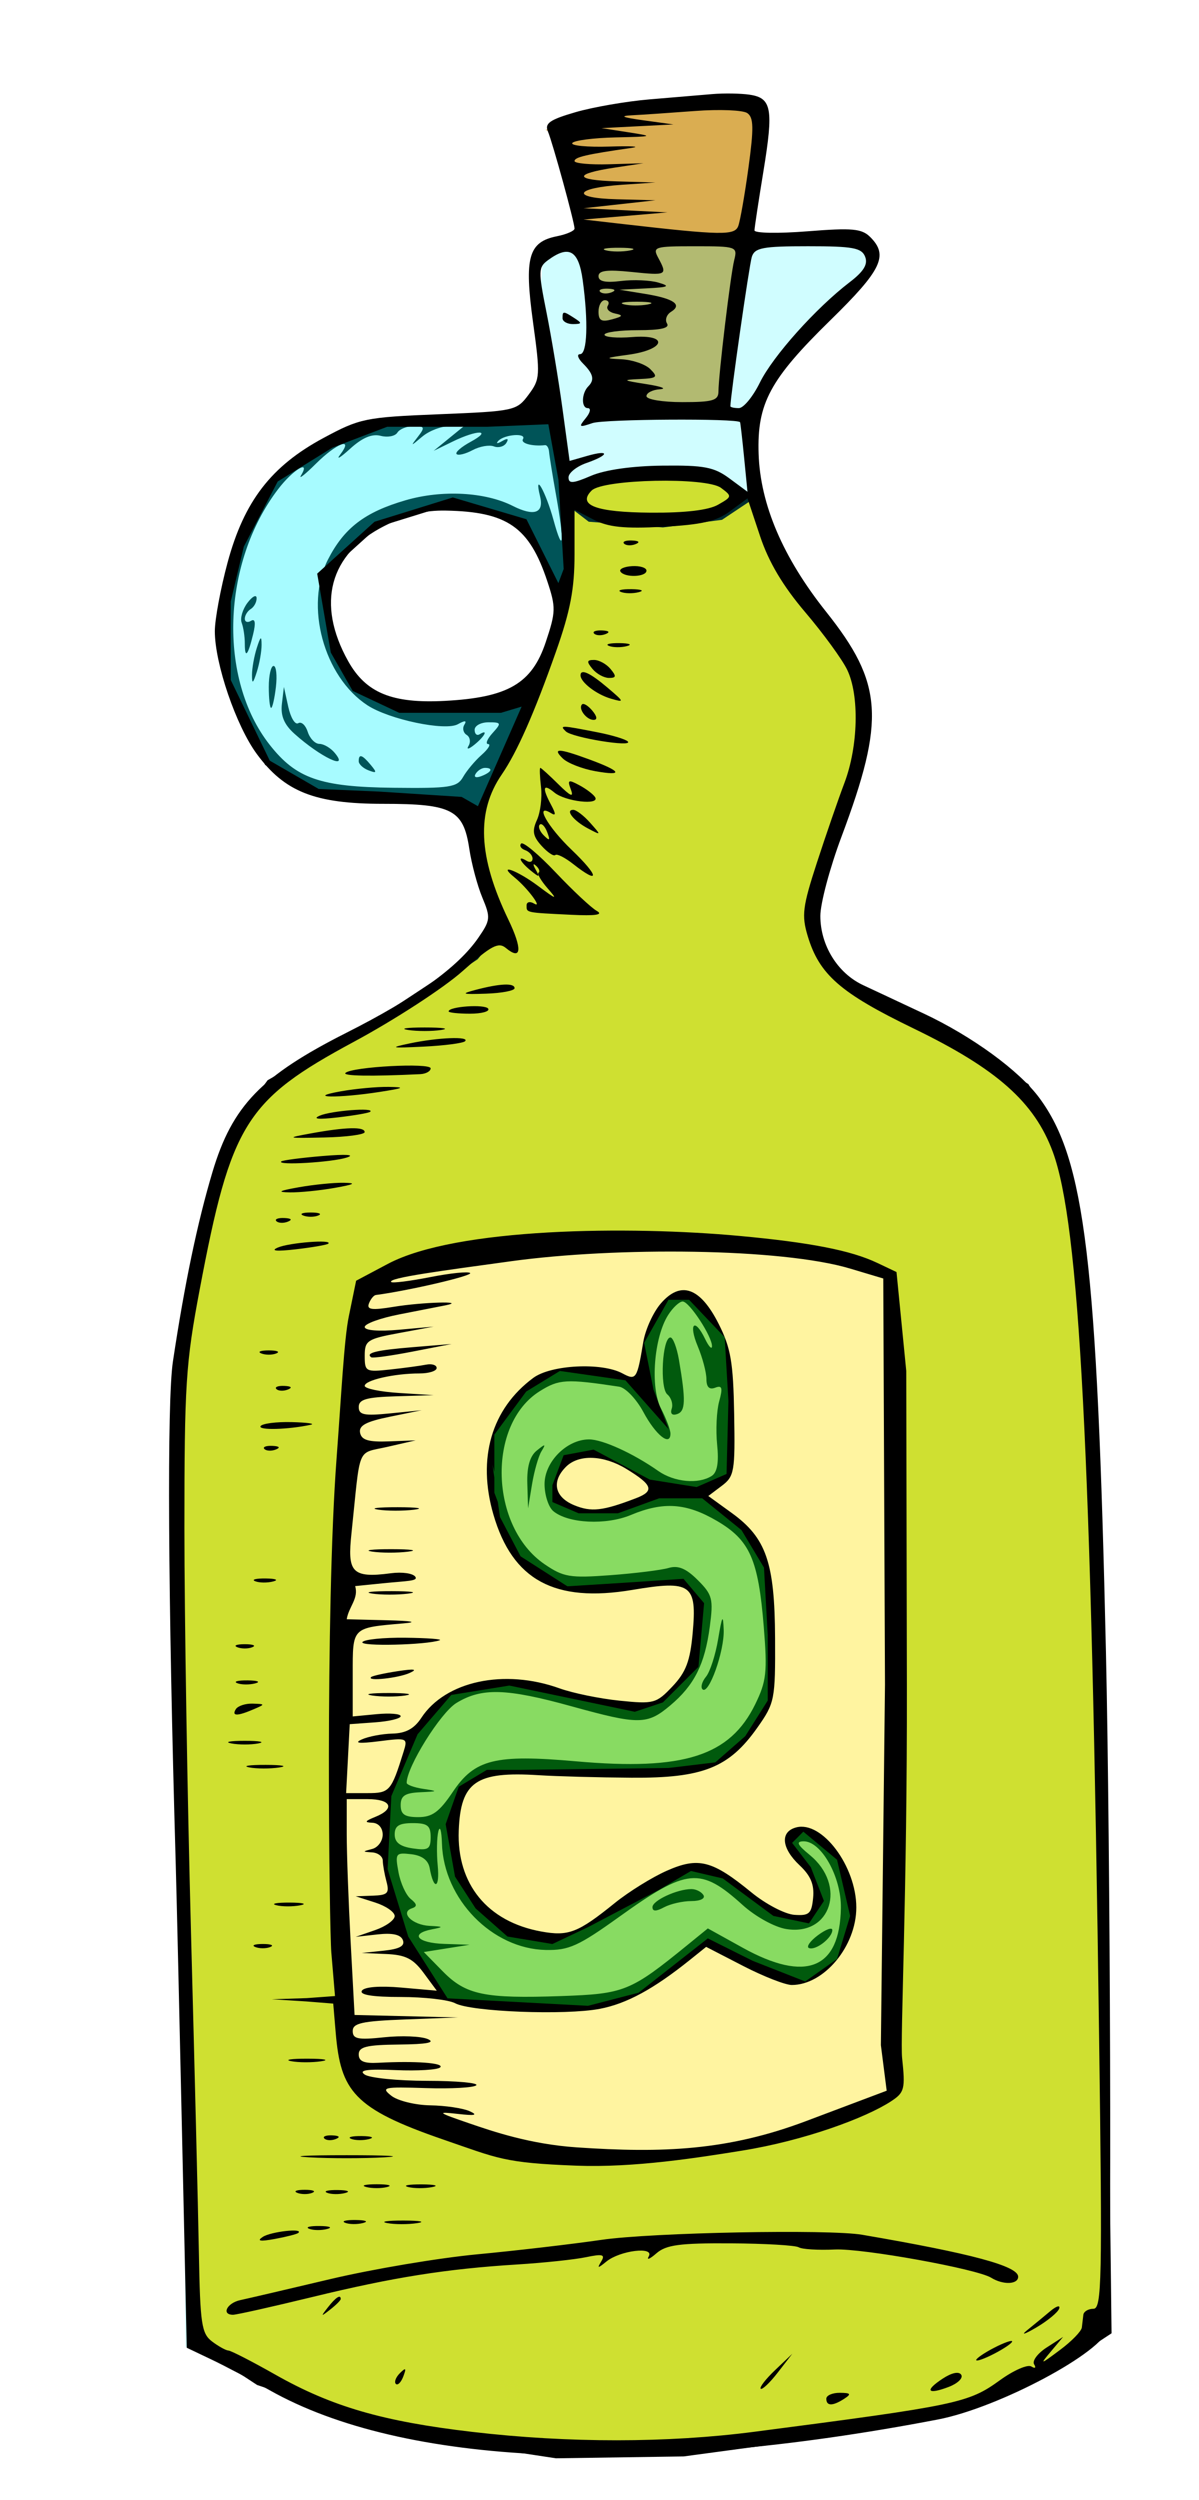 <?xml version="1.0" encoding="UTF-8" standalone="no"?>
<!-- Created with Inkscape (http://www.inkscape.org/) -->

<svg
   xmlns:dc="http://purl.org/dc/elements/1.1/"
   xmlns:cc="http://creativecommons.org/ns#"
   xmlns:rdf="http://www.w3.org/1999/02/22-rdf-syntax-ns#"
   xmlns:svg="http://www.w3.org/2000/svg"
   xmlns="http://www.w3.org/2000/svg"
   xmlns:sodipodi="http://sodipodi.sourceforge.net/DTD/sodipodi-0.dtd"
   xmlns:inkscape="http://www.inkscape.org/namespaces/inkscape"
   id="svg10319"
   version="1.1"
   inkscape:version="0.48.2 r9819"
   width="200"
   height="417"
   sodipodi:docname="Placebo.png">
  <defs
     id="defs10323">
    <filter
       id="filter10931"
       y="-0.15"
       height="1.3"
       x="-0.15"
       width="1.3"
       inkscape:menu-tooltip="Aquarelle paper effect which can be used for pictures as for objects"
       inkscape:menu="Textures"
       inkscape:label="Rough paper"
       color-interpolation-filters="sRGB">
      <feTurbulence
         id="feTurbulence10933"
         type="fractalNoise"
         baseFrequency="0.06"
         numOctaves="3"
         seed="76"
         result="result4" />
      <feDisplacementMap
         id="feDisplacementMap10935"
         in2="result4"
         in="SourceGraphic"
         yChannelSelector="G"
         xChannelSelector="R"
         scale="10"
         result="result3" />
      <feDiffuseLighting
         id="feDiffuseLighting10937"
         lighting-color="rgb(233,230,215)"
         diffuseConstant="1"
         surfaceScale="2"
         result="result1"
         in="result4">
        <feDistantLight
           id="feDistantLight10939"
           azimuth="235"
           elevation="40" />
      </feDiffuseLighting>
      <feComposite
         id="feComposite10941"
         in2="result1"
         operator="in"
         in="result3"
         result="result2" />
      <feComposite
         id="feComposite10943"
         in2="result1"
         result="result5"
         operator="arithmetic"
         k1="1.7" />
      <feBlend
         id="feBlend10945"
         in2="result3"
         in="result5"
         mode="normal" />
    </filter>
  </defs>
  <sodipodi:namedview
     pagecolor="#ffffff"
     bordercolor="#666666"
     borderopacity="1"
     objecttolerance="10"
     gridtolerance="10"
     guidetolerance="10"
     inkscape:pageopacity="0"
     inkscape:pageshadow="2"
     inkscape:window-width="1274"
     inkscape:window-height="747"
     id="namedview10321"
     showgrid="false"
     inkscape:zoom="1.6007405"
     inkscape:cx="201.10359"
     inkscape:cy="215.34399"
     inkscape:window-x="3"
     inkscape:window-y="0"
     inkscape:window-maximized="0"
     inkscape:current-layer="svg10319" />
  <path
     style="fill:#fedb02;stroke:none;stroke-width:1px;stroke-linecap:butt;stroke-linejoin:miter;stroke-opacity:1;fill-opacity:1"
     d="m 95.268,81.53 6.559,-2.811 14.993,0 7.184,2.811 -3.748,3.436 -9.058,2.186 -12.807,-1.562 z"
     id="path10849"
     inkscape:connector-curvature="0" />
  <path
     style="fill:#fedb02;stroke:#000000;stroke-width:1px;stroke-linecap:butt;stroke-linejoin:miter;stroke-opacity:1;fill-opacity:1"
     d="m 94.331,83.404 0.937,10.62 -2.499,12.494 -6.247,15.93 -7.184,13.431 0,6.872 4.061,11.87 -4.061,4.998 -14.681,9.683 -19.678,11.245 -6.872,9.371 -4.685,17.18 -3.436,20.615 0,63.096 2.186,97.455 0.937,2.499 9.995,6.559 24.988,8.434 24.676,3.748 21.24,-0.312 27.8,-3.748 21.24,-4.373 10.932,-4.998 10.932,-7.184 -0.937,-79.963 -0.937,-52.163 -2.499,-44.354 -3.748,-21.553 -5.622,-9.683 -18.429,-11.245 -11.557,-5.622 -4.373,-4.685 -1.874,-8.121 4.685,-13.431 4.685,-14.681 0,-5.31 -1.874,-7.809 -9.683,-12.807 -6.559,-14.056 -0.312,-0.937 -5.622,3.748 -9.683,1.249 -12.182,-0.937 z"
     id="path10859"
     inkscape:connector-curvature="0" />
  <path
     style="fill:#c98800;stroke:none;stroke-width:1px;stroke-linecap:butt;stroke-linejoin:miter;stroke-opacity:1;fill-opacity:0.681"
     d="m 92.765,22.529 4.859,18.995 2.65,26.946 19.878,0 4.859,-28.271 2.209,-22.087 -12.369,-1.767 -23.854,5.301"
     id="path10335"
     inkscape:connector-curvature="0" />
  <path
     style="fill:#00f4ff;stroke:none;stroke-width:1px;stroke-linecap:butt;stroke-linejoin:miter;stroke-opacity:1;fill-opacity:0.186"
     d="m 90.556,42.407 5.743,-2.65 49.033,0.442 1.325,3.092 -8.835,8.393 -9.718,11.485 -3.976,12.369 3.976,12.369 6.626,13.252 6.184,7.068 3.092,7.068 -0.883,10.602 -3.976,12.369 -2.209,8.835 -0.883,8.835 3.976,7.51 26.504,14.577 7.068,6.626 3.976,10.16 2.209,19.878 3.976,86.139 0.883,49.916 -0.442,37.106 -11.043,8.393 -15.019,5.743 -27.388,4.417 -28.271,2.65 -19.436,-1.325 -22.97,-4.417 -29.155,-11.927 -0.442,-80.396 -1.325,-78.629 5.743,-32.689 7.068,-15.903 23.412,-14.577 16.344,-12.369 2.209,-3.092 -5.743,-14.136 0,-10.16 -3.976,3.534 7.068,-2.65 8.835,-15.903 4.859,-15.461 L 94.09,79.954 89.673,56.984 z"
     id="path10845"
     inkscape:connector-curvature="0" />
  <path
     style="fill:#fff4a0;stroke:none;stroke-width:1px;stroke-linecap:butt;stroke-linejoin:miter;stroke-opacity:1;fill-opacity:1;filter:url(#filter10931)"
     d="m 60.518,213.801 19.436,-4.859 22.087,-1.325 30.922,0.442 15.461,5.301 0.883,121.478 0,13.694 -9.276,4.859 -22.087,5.743 -20.32,0 -22.087,-3.534 -15.903,-7.51 -2.209,-12.369 -0.442,-32.247 0.442,-30.48 1.325,-38.431 z"
     id="path10861"
     inkscape:connector-curvature="0" />
  <path
     style="fill:#000000"
     d="m 125.037,15.795 c 3.689,0.541 4.016,2.349 2.306,12.781 -0.81,4.945 -1.481,9.376 -1.491,9.847 -0.01,0.471 3.958,0.541 8.818,0.157 7.525,-0.596 9.082,-0.453 10.5,0.965 3.068,3.068 1.909,5.481 -6.664,13.871 -10.082,9.867 -12.237,13.878 -11.965,22.271 0.273,8.443 4.057,17.298 11.256,26.341 9.499,11.933 9.908,17.927 2.564,37.536 -1.939,5.178 -3.525,11.122 -3.523,13.209 0.005,4.896 2.876,9.54 7.128,11.529 1.852,0.867 6.401,2.998 10.107,4.737 8.077,3.789 15.943,9.529 19.307,14.089 7.614,10.321 9.623,27.05 11.099,92.438 0.742,32.872 0.981,109.375 0.353,112.801 -0.709,3.865 -18.207,13.212 -28.394,15.168 -49.238,9.453 -89.171,7.701 -111.47,-4.89 -3.098,-1.749 -7.474,-4.058 -9.725,-5.129 l -4.092,-1.949 -0.793,-36 c -0.436,-19.8 -0.91,-40.05 -1.053,-45 -1.286,-44.584 -1.464,-76.82 -0.46,-83.5 1.942,-12.922 4.091,-23.208 6.603,-31.614 3.294,-11.02 8.105,-16.012 22.387,-23.23 11.45,-5.786 18.567,-10.911 21.943,-15.802 2.034,-2.947 2.077,-3.371 0.681,-6.712 -0.82,-1.962 -1.798,-5.62 -2.175,-8.13 -0.979,-6.527 -2.862,-7.513 -14.356,-7.513 -11.402,0 -16.44,-1.987 -21.096,-8.319 -3.45,-4.691 -6.997,-15.067 -6.997,-20.468 0,-1.967 0.958,-7.128 2.13,-11.469 2.753,-10.202 7.265,-16.064 15.97,-20.75 6.117,-3.292 6.972,-3.468 19.297,-3.969 12.617,-0.513 12.941,-0.584 14.931,-3.255 1.94,-2.605 1.975,-3.162 0.746,-12.114 -1.482,-10.796 -0.767,-13.366 3.981,-14.316 1.62,-0.324 2.946,-0.901 2.946,-1.282 0,-1.023 -3.638,-14.287 -4.447,-16.216 -0.561,-1.337 0.335,-1.957 4.626,-3.201 2.927,-0.848 8.472,-1.807 12.322,-2.131 3.85,-0.323 8.575,-0.721 10.5,-0.884 1.925,-0.162 4.716,-0.117 6.202,0.101 z m -19.603,3.43 c -2.185,0.111 -1.624,0.359 1.901,0.843 l 5,0.686 -6,0.307 -6,0.307 4.5,0.7 c 4.297,0.668 4.198,0.706 -2.191,0.85 -3.68,0.083 -6.912,0.507 -7.181,0.943 -0.27,0.436 2.516,0.699 6.191,0.584 3.675,-0.115 5.331,-0.016 3.681,0.221 -7.473,1.072 -9.5,1.541 -9.501,2.197 -7.5e-4,0.388 2.587,0.628 5.75,0.535 l 5.751,-0.17 -4.708,0.711 c -7.059,1.066 -6.929,2.105 0.291,2.314 l 6.417,0.185 -5.5,0.372 c -8.071,0.546 -8.728,2.223 -0.95,2.426 l 6.45,0.168 -6,0.664 -6,0.664 7,0.345 7,0.345 -7,0.596 -7,0.596 6.5,0.745 c 16.491,1.89 18.701,1.931 19.306,0.355 0.319,-0.832 1.087,-5.21 1.705,-9.728 0.91,-6.647 0.873,-8.388 -0.193,-9.123 -0.725,-0.5 -4.648,-0.658 -8.719,-0.351 -4.07,0.306 -8.795,0.628 -10.5,0.714 z m 19.974,23.612 c -0.427,1.347 -3.573,23.283 -3.573,24.917 0,0.172 0.635,0.314 1.411,0.314 0.776,0 2.351,-1.913 3.501,-4.25 2.173,-4.418 9.34,-12.43 14.983,-16.75 2.355,-1.802 3.074,-2.988 2.579,-4.25 -0.582,-1.483 -2.036,-1.75 -9.513,-1.75 -7.564,0 -8.906,0.253 -9.387,1.769 z m -15.608,0.165 c 1.558,2.911 1.456,2.965 -4.465,2.354 -4.081,-0.421 -5.5,-0.24 -5.5,0.704 0,0.885 1.139,1.13 3.75,0.806 2.062,-0.256 4.875,-0.135 6.25,0.269 2.058,0.604 1.704,0.774 -2,0.959 l -4.5,0.225 4.231,0.69 c 4.84,0.789 6.308,1.8 4.361,3.003 -0.742,0.459 -1.04,1.334 -0.662,1.946 0.473,0.765 -1.048,1.112 -4.872,1.112 -3.057,0 -5.559,0.341 -5.559,0.757 0,0.416 2.079,0.592 4.62,0.39 6.186,-0.492 5.573,2.102 -0.698,2.953 -3.842,0.521 -3.987,0.62 -1.101,0.75 1.827,0.083 3.996,0.825 4.821,1.65 1.333,1.333 1.131,1.517 -1.821,1.65 -2.931,0.133 -2.793,0.232 1.179,0.85 2.475,0.385 3.487,0.767 2.25,0.85 -1.238,0.083 -2.25,0.6 -2.25,1.15 0,0.556 2.667,1 6,1 5.044,0 6.001,-0.279 6.008,-1.75 0.013,-2.827 2.011,-19.479 2.636,-21.967 0.557,-2.218 0.369,-2.283 -6.571,-2.283 -6.753,0 -7.087,0.106 -6.108,1.934 z m -8.726,-1.247 c 0.956,0.25 2.756,0.259 4,0.02 1.244,-0.239 0.462,-0.444 -1.738,-0.455 -2.2,-0.011 -3.218,0.185 -2.262,0.435 z m -9.63,1.61 c -1.66,1.214 -1.678,1.774 -0.283,8.75 0.82,4.099 2.023,11.348 2.672,16.108 l 1.181,8.654 2.91,-0.835 c 3.831,-1.099 3.759,-0.166 -0.09,1.176 -1.65,0.575 -3,1.654 -3,2.397 0,1.089 0.727,1.04 3.75,-0.256 2.338,-1.002 6.826,-1.642 11.916,-1.699 6.959,-0.078 8.611,0.237 11.175,2.133 l 3.009,2.225 -0.563,-5.725 c -0.31,-3.149 -0.614,-5.795 -0.675,-5.881 -0.469,-0.655 -22.65,-0.519 -24.612,0.15 -2.256,0.77 -2.366,0.69 -1.128,-0.82 0.766,-0.934 0.916,-1.673 0.338,-1.673 -1.113,0 -1.049,-2.496 0.093,-3.638 1.071,-1.071 0.839,-2.076 -0.876,-3.791 -0.864,-0.864 -1.089,-1.571 -0.5,-1.571 1.202,0 1.392,-5.384 0.436,-12.36 -0.679,-4.956 -2.279,-5.885 -5.755,-3.343 z m 4.391,9.703 c 1.282,0.828 1.246,0.972 -0.25,0.985 -0.963,0.008 -1.75,-0.435 -1.75,-0.985 0,-1.22 0.113,-1.22 2,0 z m 4.271,-4.396 c 0.332,0.332 1.195,0.368 1.917,0.079 0.798,-0.319 0.561,-0.556 -0.604,-0.604 -1.054,-0.043 -1.645,0.193 -1.312,0.525 z m 3.968,2.083 c 0.956,0.25 2.756,0.259 4,0.02 1.244,-0.239 0.462,-0.444 -1.738,-0.455 -2.2,-0.011 -3.218,0.185 -2.262,0.435 z m -4.238,1.219 c 0,1.493 0.488,1.773 2.25,1.29 1.845,-0.505 1.933,-0.682 0.488,-0.982 -0.969,-0.201 -1.505,-0.782 -1.191,-1.29 0.314,-0.508 0.095,-0.924 -0.488,-0.924 -0.582,0 -1.059,0.858 -1.059,1.906 z m -29.404,20.844 c -1.963,1.667 -1.997,1.667 -0.706,0 1.192,-1.539 1.107,-1.75 -0.708,-1.75 -1.135,0 -2.366,0.489 -2.735,1.087 -0.37,0.598 -1.625,0.838 -2.789,0.533 -1.438,-0.376 -3.073,0.317 -5.099,2.163 -1.64,1.494 -2.381,1.929 -1.647,0.967 2.294,-3.008 -0.558,-1.947 -4.031,1.5 -1.801,1.788 -2.934,2.688 -2.518,2 1.688,-2.792 -1.311,-1.006 -3.807,2.267 -9.393,12.315 -10.037,31.624 -1.422,42.615 4.43,5.651 8.43,7.045 20.633,7.188 9.439,0.111 10.667,-0.079 11.643,-1.799 0.6,-1.057 1.991,-2.717 3.091,-3.688 1.1,-0.971 1.593,-1.781 1.095,-1.799 -0.498,-0.018 -0.172,-0.843 0.724,-1.833 1.524,-1.684 1.48,-1.8 -0.678,-1.8 -1.269,0 -2.307,0.565 -2.307,1.256 0,0.691 0.375,1.024 0.833,0.741 1.495,-0.924 0.876,0.323 -0.859,1.731 -0.964,0.782 -1.387,0.864 -0.984,0.192 0.39,-0.649 0.244,-1.468 -0.324,-1.819 -0.568,-0.351 -0.739,-1.114 -0.379,-1.696 0.447,-0.724 0.106,-0.751 -1.083,-0.085 -2.103,1.177 -11.466,-0.787 -15.098,-3.167 -7.281,-4.771 -10.489,-16.615 -6.577,-24.283 2.696,-5.284 6.154,-7.927 12.962,-9.906 6.076,-1.766 13.254,-1.386 17.872,0.947 3.562,1.799 5.242,1.206 4.55,-1.607 -1.062,-4.318 0.942,-0.782 2.246,3.963 1.642,5.975 1.857,3.855 0.423,-4.165 -0.59,-3.3 -1.112,-6.537 -1.161,-7.194 -0.048,-0.657 -0.351,-1.166 -0.671,-1.132 -2.146,0.231 -4.12,-0.306 -3.689,-1.003 0.668,-1.081 -3.119,-0.803 -4.124,0.303 -0.424,0.466 -0.138,0.481 0.634,0.033 0.924,-0.536 1.17,-0.435 0.718,0.296 -0.378,0.611 -1.312,0.871 -2.076,0.578 -0.764,-0.293 -2.364,-0.012 -3.554,0.625 -1.19,0.637 -2.39,0.932 -2.667,0.655 -0.277,-0.277 0.775,-1.195 2.336,-2.041 3.731,-2.022 1.17,-2.072 -2.961,-0.058 l -3.2,1.56 2.5,-2.038 2.5,-2.038 -2.421,-0.022 c -1.332,-0.012 -3.349,0.765 -4.483,1.728 z m -27.628,26.941 c 0.018,0.655 -0.418,1.469 -0.968,1.809 -0.55,0.34 -1,1.068 -1,1.618 0,0.55 0.468,0.711 1.04,0.357 0.682,-0.422 0.806,0.332 0.359,2.191 -0.872,3.629 -1.399,4.226 -1.399,1.582 0,-1.147 -0.235,-2.697 -0.522,-3.445 -0.287,-0.748 0.149,-2.248 0.968,-3.332 0.82,-1.084 1.505,-1.435 1.522,-0.78 z m 0.832,7.809 c 0,1.1 -0.36,3.125 -0.801,4.5 -0.634,1.98 -0.801,2.084 -0.801,0.5 0,-1.1 0.36,-3.125 0.801,-4.5 0.634,-1.98 0.801,-2.084 0.801,-0.5 z m 2.389,7 c -0.225,1.925 -0.584,3.5 -0.799,3.5 -0.215,0 -0.391,-1.575 -0.391,-3.5 0,-1.925 0.36,-3.5 0.799,-3.5 0.44,0 0.615,1.575 0.391,3.5 z m 2.059,3.316 c 0.4,1.824 1.15,3.055 1.667,2.735 0.517,-0.319 1.227,0.326 1.579,1.434 0.352,1.108 1.229,2.015 1.95,2.015 0.721,0 1.87,0.675 2.555,1.5 2.52,3.036 -2.366,0.721 -6.714,-3.182 -1.724,-1.547 -2.334,-3.002 -2.097,-5 l 0.334,-2.818 z m 13.77,9.707 c 1.057,1.273 0.995,1.42 -0.378,0.893 -0.903,-0.346 -1.641,-1.032 -1.641,-1.523 0,-1.286 0.579,-1.105 2.019,0.63 z m 36.829,-45.773 c -2.435,2.438 0.744,3.624 9.89,3.688 5.719,0.04 9.606,-0.418 11.192,-1.32 2.367,-1.346 2.38,-1.419 0.5,-2.82 -2.449,-1.825 -19.668,-1.464 -21.582,0.452 z m 11.84,6.045 c -6.429,0.337 -9.065,0.062 -11.513,-1.204 l -3.175,-1.642 0,7.446 c 0,5.778 -0.698,9.425 -3.115,16.276 -3.597,10.196 -6.485,16.738 -9.022,20.43 -4.271,6.217 -3.932,13.74 1.091,24.189 2.378,4.947 2.21,6.923 -0.406,4.752 -1.25,-1.037 -2.454,-0.393 -7.227,3.861 -3.15,2.808 -11.3,8.106 -18.11,11.774 -18.073,9.734 -20.509,13.645 -25.736,41.325 -2.326,12.319 -2.549,15.805 -2.549,39.853 -8e-5,14.494 0.49,44.644 1.088,67 0.599,22.356 1.196,46.603 1.327,53.882 0.213,11.816 0.448,13.395 2.199,14.718 1.078,0.815 2.312,1.497 2.741,1.514 0.429,0.018 3.935,1.819 7.791,4.004 9.424,5.34 17.924,7.812 32.89,9.562 16.006,1.872 32.56,1.863 47.076,-0.027 33.858,-4.407 35.667,-4.787 40.928,-8.598 2.262,-1.638 4.614,-2.669 5.228,-2.29 0.635,0.393 0.837,0.239 0.469,-0.356 -0.355,-0.575 0.588,-1.839 2.095,-2.809 l 2.741,-1.764 -2,2.385 c -1.933,2.305 -1.883,2.298 1.5,-0.223 1.925,-1.435 3.556,-3.114 3.625,-3.731 0.069,-0.617 0.181,-1.572 0.25,-2.122 0.069,-0.55 0.825,-1 1.682,-1 1.395,0 1.493,-4.703 0.948,-45.25 -1.321,-98.176 -3.278,-135.617 -7.719,-147.685 -3.053,-8.298 -9.337,-13.872 -23.217,-20.595 -12.24,-5.929 -15.746,-8.993 -17.681,-15.449 -1.025,-3.422 -0.84,-4.887 1.542,-12.205 1.489,-4.574 3.557,-10.566 4.597,-13.316 2.299,-6.081 2.507,-14.587 0.46,-18.849 -0.832,-1.733 -3.972,-6.043 -6.977,-9.578 -3.758,-4.42 -6.119,-8.394 -7.561,-12.726 l -2.096,-6.299 -2.914,2.154 c -2.273,1.681 -4.746,2.25 -11.251,2.592 z m -4.5,2.888 c -0.722,0.289 -1.584,0.253 -1.917,-0.079 -0.332,-0.332 0.258,-0.569 1.312,-0.525 1.165,0.048 1.402,0.285 0.604,0.604 z m 1.812,4.423 c 0,1.081 -3.691,1.203 -4.345,0.144 -0.255,-0.412 0.619,-0.815 1.941,-0.894 1.322,-0.079 2.404,0.258 2.404,0.75 z m -1.269,3.587 c -0.973,0.254 -2.323,0.237 -3,-0.037 -0.677,-0.274 0.119,-0.481 1.769,-0.461 1.65,0.02 2.204,0.244 1.231,0.498 z m -5.543,6.99 c -0.722,0.289 -1.584,0.253 -1.917,-0.079 -0.332,-0.332 0.258,-0.569 1.313,-0.525 1.165,0.048 1.402,0.285 0.604,0.604 z m 3.543,2.01 c -0.973,0.254 -2.323,0.237 -3,-0.037 -0.677,-0.274 0.119,-0.481 1.769,-0.461 1.65,0.02 2.204,0.244 1.231,0.498 z m -2.731,3.807 c 1.012,1.22 0.965,1.5 -0.255,1.5 -0.825,0 -2.06,-0.675 -2.745,-1.5 -1.012,-1.22 -0.965,-1.5 0.255,-1.5 0.825,0 2.06,0.675 2.745,1.5 z m -0.5,3.118 c 2.841,2.411 2.87,2.509 0.547,1.832 -2.395,-0.697 -5.047,-2.736 -5.047,-3.879 0,-1.153 1.573,-0.438 4.5,2.047 z m -2.52,3.857 c 0.789,0.95 0.865,1.524 0.202,1.524 -1.209,0 -2.618,-1.897 -1.924,-2.591 0.252,-0.252 1.027,0.228 1.723,1.067 z m 0.908,3.605 c 2.414,0.474 4.664,1.157 5,1.519 0.948,1.017 -9.264,-0.644 -10.338,-1.682 -1.094,-1.057 -0.833,-1.049 5.338,0.163 z m -1.463,4.498 c 5.4,1.978 5.86,2.825 1.075,1.981 -2.2,-0.388 -4.659,-1.348 -5.464,-2.133 -1.799,-1.754 -0.709,-1.716 4.389,0.152 z m -5.103,4.171 c 2.019,2 2.585,2.241 2.076,0.884 -0.615,-1.637 -0.443,-1.728 1.395,-0.745 1.153,0.617 2.34,1.516 2.638,1.999 0.863,1.396 -4.978,0.733 -6.79,-0.771 -1.905,-1.581 -2.099,-0.841 -0.541,2.07 0.8,1.494 0.8,1.869 0,1.375 -2.858,-1.767 -0.613,2.248 3.418,6.11 4.61,4.417 4.769,5.915 0.251,2.361 -1.376,-1.082 -2.714,-1.754 -2.974,-1.494 -0.26,0.26 -1.292,-0.431 -2.293,-1.537 -1.447,-1.599 -1.605,-2.481 -0.769,-4.314 0.577,-1.267 0.883,-3.74 0.678,-5.496 -0.204,-1.756 -0.258,-3.192 -0.118,-3.192 0.139,0 1.503,1.238 3.03,2.75 z m -2.446,8.517 c 0.988,0.98 1.102,0.865 0.56,-0.56 -0.376,-0.986 -0.935,-1.541 -1.243,-1.233 -0.308,0.308 -6.4e-4,1.115 0.683,1.793 z m 7.719,-2.121 c 1.892,2.131 1.89,2.138 -0.289,0.995 -2.431,-1.275 -3.927,-3.14 -2.52,-3.14 0.497,0 1.761,0.965 2.809,2.146 z m -5.73,8.305 c 2.847,3.01 5.928,5.894 6.848,6.408 1.149,0.643 -0.186,0.845 -4.27,0.645 -7.666,-0.374 -7.442,-0.327 -7.442,-1.563 0,-0.582 0.562,-0.721 1.25,-0.308 1.528,0.918 -1.108,-2.612 -3.25,-4.351 -2.995,-2.432 0.407,-1.21 3.906,1.403 3.126,2.335 3.334,2.386 1.594,0.395 -1.1,-1.259 -1.775,-2.43 -1.5,-2.601 0.275,-0.171 0.09,-0.687 -0.41,-1.145 -0.543,-0.497 -0.566,-0.227 -0.058,0.667 0.735,1.293 0.619,1.311 -0.84,0.128 -1.832,-1.486 -2.32,-2.634 -0.692,-1.628 0.55,0.34 1,0.179 1,-0.358 0,-0.537 -0.562,-1.177 -1.25,-1.422 -0.688,-0.246 -0.983,-0.738 -0.656,-1.094 0.327,-0.356 2.924,1.815 5.77,4.825 z m -6.866,19.299 c -4.5e-4,0.412 -2.138,0.822 -4.75,0.91 -4.034,0.136 -4.298,0.041 -1.749,-0.632 4.076,-1.076 6.5,-1.18 6.499,-0.279 z m -4.396,3.417 c 0.283,0.458 -1.087,0.833 -3.044,0.833 -1.957,0 -3.559,-0.174 -3.559,-0.387 0,-0.821 6.116,-1.235 6.603,-0.447 z m -7.853,3.55 c -1.512,0.229 -3.987,0.229 -5.5,0 -1.512,-0.229 -0.275,-0.417 2.75,-0.417 3.025,0 4.263,0.187 2.75,0.417 z m 3.992,1.875 c -0.325,0.325 -3.438,0.73 -6.917,0.901 -5.489,0.268 -5.797,0.198 -2.326,-0.534 4.721,-0.995 10.083,-1.208 9.242,-0.367 z m -5.742,4.524 c 0,0.487 -0.787,0.923 -1.75,0.969 -8.247,0.395 -13.036,0.313 -12.45,-0.213 1.141,-1.025 14.2,-1.72 14.2,-0.756 z m -8.5,3.931 c -6.869,1.07 -12.579,0.985 -6.5,-0.097 2.475,-0.44 6.075,-0.774 8,-0.741 2.862,0.049 2.589,0.201 -1.5,0.838 z m -1.583,3.313 c -0.229,0.198 -2.667,0.619 -5.417,0.937 -3.217,0.372 -4.287,0.269 -3,-0.289 1.911,-0.828 9.284,-1.396 8.417,-0.648 z m -0.925,3.391 c -0.004,0.412 -3.042,0.816 -6.75,0.896 -6.304,0.136 -6.45,0.092 -2.242,-0.676 5.878,-1.073 9.002,-1.15 8.992,-0.22 z m -2.992,4.245 c -2.469,0.796 -11.724,1.342 -10.917,0.645 0.229,-0.198 3.342,-0.605 6.917,-0.905 3.9,-0.327 5.5,-0.223 4,0.26 z m -2,5.056 c -2.475,0.44 -5.85,0.778 -7.5,0.75 -2.213,-0.038 -1.819,-0.261 1.5,-0.852 2.475,-0.44 5.85,-0.778 7.5,-0.75 2.213,0.038 1.819,0.261 -1.5,0.852 z m -2.75,4.611 c -0.688,0.277 -1.812,0.277 -2.5,0 -0.688,-0.277 -0.125,-0.504 1.25,-0.504 1.375,0 1.938,0.227 1.25,0.504 z m -5.062,1.021 c -0.722,0.289 -1.584,0.253 -1.917,-0.079 -0.332,-0.332 0.258,-0.569 1.312,-0.525 1.165,0.048 1.402,0.285 0.604,0.604 z m 75.313,2.381 c 11.854,1.096 18.605,2.417 22.993,4.499 l 3.214,1.525 1.625,16.493 0.105,52.303 c 0.069,34.488 -1.125,59.157 -0.798,62.264 0.55,5.21 0.406,5.774 -1.846,7.25 -4.201,2.753 -14.465,6.561 -24.915,8.234 -7.247,1.16 -17.848,2.869 -27.596,2.497 -12.097,-0.462 -13.003,-1.194 -22.186,-4.358 -14.95,-5.15 -17.108,-8.083 -17.934,-17.816 l -0.412,-4.856 -4.501,-0.361 -5.75,-0.361 5.819,-0.189 4.726,-0.345 -0.613,-7.281 c -0.32,-3.804 -1.051,-56.744 0.88,-82.468 0.784,-10.45 1.255,-19.802 2.029,-23.576 l 1.228,-5.981 5.278,-2.803 c 11.467,-6.089 40.465,-6.351 58.654,-4.67 z m -38.076,4.22 c -11.165,1.536 -20.693,2.78 -20.003,3.47 0.212,0.212 3.142,-0.158 6.513,-0.821 3.37,-0.663 6.365,-0.968 6.655,-0.679 0.451,0.451 -10.346,2.964 -15.731,3.662 -0.354,0.046 -0.872,0.68 -1.152,1.41 -0.403,1.049 0.463,1.166 4.143,0.56 4.742,-0.782 12.384,-1.003 8.652,-0.251 -1.1,0.222 -4.588,0.906 -7.75,1.521 -3.163,0.615 -5.75,1.558 -5.75,2.096 0,0.585 2.313,0.769 5.75,0.458 l 5.75,-0.521 -5.75,1.067 c -5.343,0.992 -5.75,1.261 -5.75,3.81 0,2.633 0.17,2.724 4.25,2.279 2.337,-0.255 5.037,-0.62 6,-0.811 0.963,-0.191 1.75,0.061 1.75,0.56 0,0.499 -1.294,0.906 -2.875,0.906 -4.191,0 -9.125,1.122 -9.125,2.075 0,0.454 2.587,0.987 5.75,1.186 l 5.75,0.361 -6.25,0.189 c -4.973,0.15 -6.25,0.515 -6.25,1.783 0,1.323 0.893,1.504 5.25,1.068 l 5.25,-0.526 -5.295,1.08 c -3.995,0.815 -5.217,1.473 -4.979,2.682 0.24,1.215 1.397,1.561 4.795,1.434 l 4.479,-0.168 -4.713,1.078 c -5.234,1.197 -4.435,-0.419 -5.995,14.407 -0.667,6.335 -0.121,7.578 6.565,6.677 1.892,-0.255 3.737,0.017 4.1,0.604 0.44,0.712 -1.378,0.663 -5.399,1.068 l -4.653,0.469 c 0.621,2.087 -1.08,3.444 -1.406,5.531 l 6.75,0.168 c 4.14,0.103 5.203,0.303 2.75,0.517 -8.694,0.757 -8.5,0.564 -8.5,8.439 l 0,7.086 4,-0.381 c 2.2,-0.21 4,-0.058 4,0.337 0,0.395 -1.913,0.857 -4.25,1.026 l -4.25,0.307 -0.3,5.75 -0.3,5.75 3.575,0 c 3.682,0 3.951,-0.309 6,-6.88 0.727,-2.333 0.646,-2.368 -4.116,-1.769 -3.283,0.412 -4.21,0.315 -2.859,-0.3 1.1,-0.501 3.411,-0.942 5.135,-0.981 2.209,-0.05 3.628,-0.823 4.804,-2.618 4.027,-6.146 13.843,-8.243 23.061,-4.925 2.2,0.792 6.7,1.716 10,2.053 5.722,0.585 6.132,0.475 8.835,-2.377 2.246,-2.37 2.946,-4.213 3.369,-8.876 0.741,-8.168 -0.24,-8.872 -10.068,-7.22 -12.964,2.178 -19.988,-1.629 -23.164,-12.556 -2.731,-9.395 -0.328,-17.642 6.647,-22.806 2.951,-2.185 11.385,-2.616 14.855,-0.759 2.302,1.232 2.459,0.997 3.494,-5.232 0.342,-2.06 1.65,-4.941 2.907,-6.401 3.324,-3.864 6.577,-2.729 9.658,3.368 2.033,4.025 2.443,6.401 2.594,15.056 0.168,9.591 0.029,10.39 -2.067,11.972 l -2.246,1.694 3.921,2.84 c 5.744,4.161 7.155,8.242 7.216,20.873 0.05,10.268 -0.058,10.812 -2.949,14.911 -4.73,6.707 -9.096,8.445 -21,8.362 -5.5,-0.038 -12.475,-0.227 -15.5,-0.42 -10.444,-0.666 -13.002,1.107 -13.317,9.226 -0.345,8.925 4.777,15.203 13.743,16.842 4.557,0.833 6.137,0.223 12.295,-4.754 2.322,-1.876 6.22,-4.296 8.663,-5.376 5.278,-2.335 7.586,-1.744 14.125,3.614 2.375,1.946 5.594,3.628 7.154,3.738 2.479,0.175 2.873,-0.182 3.133,-2.831 0.216,-2.203 -0.399,-3.686 -2.25,-5.424 -3.05,-2.865 -3.293,-5.616 -0.559,-6.331 4.304,-1.126 10.012,6.487 10.012,13.353 0,6.467 -5.382,12.933 -10.764,12.933 -1.075,0 -4.729,-1.43 -8.118,-3.178 l -6.163,-3.178 -2.728,2.188 c -6.054,4.856 -10.539,7.289 -15.017,8.146 -5.757,1.102 -21.464,0.493 -24.134,-0.936 -1.07,-0.573 -5.151,-1.041 -9.07,-1.041 -4.701,0 -6.905,-0.356 -6.479,-1.045 0.393,-0.637 2.963,-0.842 6.571,-0.525 l 5.924,0.52 -2.2,-2.975 c -1.756,-2.374 -3.02,-3.009 -6.261,-3.143 l -4.062,-0.168 3.697,-0.389 c 2.619,-0.276 3.544,-0.788 3.172,-1.756 -0.355,-0.925 -1.711,-1.235 -4.197,-0.958 l -3.672,0.409 3.25,-1.129 c 1.788,-0.621 3.25,-1.674 3.25,-2.34 0,-0.666 -1.462,-1.68 -3.25,-2.253 l -3.25,-1.043 2.867,-0.102 c 2.467,-0.088 2.783,-0.415 2.264,-2.352 -0.332,-1.238 -0.609,-2.812 -0.617,-3.5 -0.008,-0.688 -0.801,-1.302 -1.764,-1.366 -1.667,-0.11 -1.667,-0.138 0,-0.573 0.963,-0.252 1.75,-1.324 1.75,-2.384 0,-1.144 -0.711,-1.952 -1.75,-1.99 -1.341,-0.049 -1.224,-0.275 0.5,-0.968 3.383,-1.36 2.706,-2.969 -1.25,-2.969 l -3.5,0 0,5.843 c 0,3.214 0.294,11.314 0.654,18 l 0.654,12.157 8.596,0.206 8.596,0.206 -8.75,0.333 c -7.212,0.275 -8.75,0.614 -8.75,1.932 0,1.333 0.874,1.506 5.25,1.043 2.888,-0.306 6.15,-0.174 7.25,0.292 1.378,0.584 -0.099,0.87 -4.75,0.918 -5.449,0.057 -6.75,0.374 -6.75,1.647 0,1.149 0.882,1.528 3.25,1.399 6.159,-0.337 11.082,0.026 10.344,0.764 -0.407,0.407 -3.744,0.612 -7.417,0.455 -4.814,-0.205 -6.259,0.003 -5.177,0.745 0.825,0.566 5.513,1.036 10.417,1.045 4.904,0.008 8.592,0.34 8.194,0.738 -0.397,0.397 -4.185,0.61 -8.417,0.472 -7.059,-0.23 -7.534,-0.124 -5.753,1.278 1.068,0.84 3.993,1.56 6.5,1.598 2.507,0.039 5.459,0.478 6.559,0.976 1.462,0.663 0.925,0.784 -2,0.45 -3.581,-0.408 -3.372,-0.241 2,1.597 3.807,1.302 10.032,3.453 17.843,3.986 14.489,0.989 25.261,0.521 38.255,-4.374 l 13.471,-5.075 -0.969,-7.601 0.685,-60.13 -0.284,-67.732 -5.5,-1.647 c -11.5,-3.444 -39.066,-3.645 -56.576,-1.236 z m -16.424,15.068 c -3.575,0.696 -6.688,1.126 -6.917,0.956 -0.998,-0.738 0.847,-1.188 6.923,-1.687 l 6.494,-0.534 z m 0.232,26.373 c -1.797,0.223 -4.497,0.218 -6,-0.01 -1.503,-0.228 -0.032,-0.41 3.268,-0.405 3.3,0.006 4.529,0.192 2.732,0.415 z m -1,7 c -1.797,0.223 -4.497,0.218 -6,-0.01 -1.503,-0.228 -0.032,-0.41 3.268,-0.405 3.3,0.006 4.529,0.192 2.732,0.415 z m 0,7 c -1.797,0.223 -4.497,0.218 -6,-0.01 -1.503,-0.228 -0.032,-0.41 3.268,-0.405 3.3,0.006 4.529,0.192 2.732,0.415 z m 5.268,7.782 c -2.267,0.79 -13.344,1.051 -12.882,0.303 0.275,-0.445 3.511,-0.774 7.191,-0.731 3.68,0.043 6.241,0.236 5.691,0.427 z m -5,5.447 c -1.92,0.87 -7.276,1.437 -6.417,0.679 0.229,-0.202 2.217,-0.641 4.417,-0.976 2.788,-0.424 3.394,-0.334 2,0.297 z m -0.75,3.763 c -1.512,0.229 -3.987,0.229 -5.5,0 -1.512,-0.229 -0.275,-0.417 2.75,-0.417 3.025,0 4.263,0.187 2.75,0.417 z M 111.453,219.318 c -2.382,3.753 -3.02,12.072 -1.198,15.596 0.869,1.68 1.58,3.564 1.58,4.187 0,2.216 -2.444,0.269 -4.52,-3.602 -1.16,-2.162 -2.98,-4.063 -4.044,-4.223 -8.816,-1.328 -10.031,-1.258 -13.246,0.759 -8.827,5.538 -8.348,22.603 0.81,28.85 3.16,2.155 4.23,2.333 11,1.829 4.125,-0.307 8.487,-0.849 9.694,-1.204 1.597,-0.47 2.921,0.082 4.869,2.03 2.437,2.437 2.615,3.128 2.001,7.758 -0.834,6.288 -2.58,9.765 -6.605,13.151 -3.841,3.232 -5.216,3.243 -16.466,0.132 -10.861,-3.004 -14.979,-3.123 -19.192,-0.554 -2.658,1.621 -8.301,10.677 -8.301,13.322 0,0.323 1.238,0.775 2.75,1.004 2.56,0.388 2.525,0.427 -0.5,0.566 -2.533,0.117 -3.25,0.591 -3.25,2.15 0,1.546 0.667,2 2.934,2 2.334,0 3.513,-0.863 5.766,-4.216 3.658,-5.446 7.05,-6.285 20.575,-5.091 17.937,1.585 25.648,-0.875 29.871,-9.529 1.867,-3.827 2.034,-5.346 1.417,-12.945 -0.911,-11.23 -2.319,-14.407 -7.81,-17.624 -5.104,-2.991 -8.928,-3.256 -14.345,-0.992 -4.148,1.733 -10.467,1.423 -12.947,-0.635 -0.803,-0.667 -1.461,-2.7 -1.461,-4.517 0,-3.72 3.717,-7.45 7.423,-7.45 2.256,0 7.353,2.324 11.549,5.266 2.655,1.862 6.679,2.24 8.894,0.837 0.939,-0.595 1.227,-2.231 0.922,-5.235 -0.245,-2.403 -0.092,-5.647 0.34,-7.209 0.628,-2.274 0.494,-2.729 -0.672,-2.281 -0.976,0.374 -1.456,-0.101 -1.456,-1.442 0,-1.1 -0.652,-3.561 -1.449,-5.469 -1.586,-3.796 -0.523,-4.849 1.228,-1.218 0.597,1.238 1.114,1.8 1.149,1.25 0.099,-1.552 -3.779,-7.5 -4.891,-7.5 -0.545,0 -1.634,1.012 -2.419,2.25 z m 1.802,7.5 c 1.155,6.776 1.097,8.549 -0.296,9.027 -0.838,0.288 -1.194,-0.064 -0.912,-0.902 0.255,-0.756 -0.075,-1.825 -0.732,-2.375 -1.297,-1.086 -0.841,-9.5 0.515,-9.5 0.432,0 1.073,1.688 1.425,3.75 z m -22.944,15.25 c -0.499,0.825 -1.204,3.3 -1.567,5.5 l -0.66,4 -0.125,-4.128 c -0.085,-2.786 0.425,-4.574 1.567,-5.5 1.46,-1.184 1.568,-1.167 0.785,0.128 z m 30.405,29.782 c 0.127,3.55 -2.509,10.924 -3.538,9.896 -0.346,-0.346 -0.082,-1.289 0.588,-2.096 0.669,-0.807 1.581,-3.63 2.025,-6.274 0.667,-3.968 0.828,-4.234 0.925,-1.525 z M 94.406,244.639 c -2.45,2.45 -1.9,5.05 1.355,6.398 2.862,1.185 4.766,0.972 10.311,-1.153 3.142,-1.204 2.815,-2.204 -1.596,-4.894 -3.814,-2.326 -7.951,-2.47 -10.07,-0.351 z m -21.392,66.513 c 0.369,3.865 -0.67,4.188 -1.341,0.416 -0.235,-1.32 -1.284,-2.107 -3.085,-2.315 -2.588,-0.299 -2.698,-0.143 -2.118,3 0.336,1.823 1.255,3.832 2.041,4.464 1.068,0.858 1.118,1.253 0.199,1.559 -2.047,0.682 0.057,2.783 2.933,2.928 2.357,0.119 2.412,0.19 0.441,0.57 -3.783,0.729 -2.504,2.286 2,2.436 l 4.25,0.142 -3.82,0.608 -3.82,0.608 3.161,3.222 c 3.85,3.923 6.947,4.571 19.726,4.124 10.584,-0.37 11.566,-0.767 21.122,-8.544 l 3.368,-2.741 5.811,3.219 c 10.563,5.852 16.226,3.56 16.382,-6.629 0.079,-5.188 -3.288,-11.18 -6.247,-11.116 -1.278,0.027 -1.026,0.573 1.047,2.271 6.229,5.101 3.547,13.568 -3.914,12.357 -1.953,-0.317 -5.122,-2.063 -7.277,-4.01 -7.04,-6.361 -9.26,-6.151 -20.537,1.941 -6.839,4.907 -8.456,5.64 -12.279,5.563 -8.968,-0.18 -17.061,-8.473 -17.338,-17.767 -0.064,-2.14 -0.331,-3.053 -0.595,-2.03 -0.263,1.023 -0.313,3.599 -0.11,5.724 z m 44.321,4.916 c 0.352,0.57 -0.512,1 -2.007,1 -1.444,0 -3.495,0.466 -4.559,1.035 -1.347,0.721 -1.934,0.713 -1.934,-0.025 0,-1.104 4.12,-3.01 6.506,-3.01 0.757,0 1.654,0.45 1.994,1 z m 21.5,5.831 c 0,1.297 -2.74,3.429 -3.874,3.014 -0.518,-0.19 0.142,-1.153 1.466,-2.141 1.324,-0.988 2.407,-1.381 2.407,-0.872 z M 65.835,305.954 c 0,1.332 0.882,2.016 3,2.327 2.6,0.382 3,0.13 3,-1.887 0,-1.919 -0.526,-2.327 -3,-2.327 -2.273,0 -3,0.457 -3,1.887 z m -11.083,-98.527 c -0.229,0.198 -2.667,0.619 -5.417,0.937 -3.217,0.372 -4.287,0.269 -3,-0.289 1.911,-0.828 9.284,-1.396 8.417,-0.648 z m -8.667,18.303 c -0.688,0.277 -1.812,0.277 -2.5,0 -0.688,-0.277 -0.125,-0.504 1.25,-0.504 1.375,0 1.938,0.227 1.25,0.504 z m 1.938,6.021 c -0.722,0.289 -1.584,0.253 -1.917,-0.079 -0.332,-0.332 0.258,-0.569 1.312,-0.525 1.165,0.048 1.402,0.285 0.604,0.604 z m 3.812,5.875 c -3.716,0.808 -8.814,0.95 -8.371,0.233 0.269,-0.435 2.6,-0.739 5.18,-0.675 2.58,0.064 4.016,0.263 3.191,0.442 z m -5.812,4.125 c -0.722,0.289 -1.584,0.253 -1.917,-0.079 -0.332,-0.332 0.258,-0.569 1.312,-0.525 1.165,0.048 1.402,0.285 0.604,0.604 z m -0.457,22.01 c -0.973,0.254 -2.323,0.237 -3,-0.037 -0.677,-0.274 0.119,-0.481 1.769,-0.461 1.65,0.02 2.204,0.244 1.231,0.498 z m -3.481,10.969 c -0.688,0.277 -1.812,0.277 -2.5,0 -0.688,-0.277 -0.125,-0.504 1.25,-0.504 1.375,0 1.938,0.227 1.25,0.504 z m 0.481,6.031 c -0.973,0.254 -2.323,0.237 -3,-0.037 -0.677,-0.274 0.119,-0.481 1.769,-0.461 1.65,0.02 2.204,0.244 1.231,0.498 z m -0.231,4.307 c -2.752,1.183 -3.731,1.183 -3,0 0.34,-0.55 1.604,-0.968 2.809,-0.93 2.112,0.068 2.119,0.101 0.191,0.93 z m 0.75,5.706 c -1.238,0.238 -3.263,0.238 -4.5,0 -1.238,-0.238 -0.225,-0.433 2.25,-0.433 2.475,0 3.487,0.195 2.25,0.433 z m 3.486,4.012 c -1.52,0.23 -3.77,0.224 -5,-0.014 -1.23,-0.237 0.014,-0.425 2.764,-0.418 2.75,0.008 3.756,0.202 2.236,0.432 z m 3.502,22.99 c -1.244,0.239 -3.044,0.23 -4,-0.02 -0.956,-0.25 0.062,-0.446 2.262,-0.435 2.2,0.011 2.982,0.216 1.738,0.455 z m -4.988,6.955 c -0.688,0.277 -1.812,0.277 -2.5,0 -0.688,-0.277 -0.125,-0.504 1.25,-0.504 1.375,0 1.938,0.227 1.25,0.504 z m 8.486,19.055 c -1.52,0.23 -3.77,0.224 -5,-0.014 -1.23,-0.237 0.014,-0.425 2.764,-0.418 2.75,0.008 3.756,0.202 2.236,0.432 z m 7.995,12.975 c -0.973,0.254 -2.323,0.237 -3,-0.037 -0.677,-0.274 0.119,-0.481 1.769,-0.461 1.65,0.02 2.204,0.244 1.231,0.498 z m -5.543,-0.01 c -0.722,0.289 -1.584,0.253 -1.917,-0.079 -0.332,-0.332 0.258,-0.569 1.312,-0.525 1.165,0.048 1.402,0.285 0.604,0.604 z m 8.062,3.057 c -3.438,0.195 -9.062,0.195 -12.5,0 -3.438,-0.195 -0.625,-0.355 6.25,-0.355 6.875,0 9.688,0.16 6.25,0.355 z m 7.988,4.967 c -1.244,0.239 -3.044,0.23 -4,-0.02 -0.956,-0.25 0.062,-0.446 2.262,-0.435 2.2,0.011 2.982,0.216 1.738,0.455 z m -7.488,-0.018 c -0.963,0.252 -2.538,0.252 -3.5,0 -0.963,-0.252 -0.175,-0.457 1.75,-0.457 1.925,0 2.712,0.206 1.75,0.457 z m -7.019,1.004 c -0.973,0.254 -2.323,0.237 -3,-0.037 -0.677,-0.274 0.119,-0.481 1.769,-0.461 1.65,0.02 2.204,0.244 1.231,0.498 z m -5.481,-0.031 c -0.688,0.277 -1.812,0.277 -2.5,0 -0.688,-0.277 -0.125,-0.504 1.25,-0.504 1.375,0 1.938,0.227 1.25,0.504 z m 17.486,5.055 c -1.52,0.23 -3.77,0.224 -5,-0.014 -1.23,-0.237 0.014,-0.425 2.764,-0.418 2.75,0.008 3.756,0.202 2.236,0.432 z m -9.005,-0.025 c -0.973,0.254 -2.323,0.237 -3,-0.037 -0.677,-0.274 0.119,-0.481 1.769,-0.461 1.65,0.02 2.204,0.244 1.231,0.498 z m -6,1 c -0.973,0.254 -2.323,0.237 -3,-0.037 -0.677,-0.274 0.119,-0.481 1.769,-0.461 1.65,0.02 2.204,0.244 1.231,0.498 z m 89.269,0.967 c 18.242,3.127 26,5.213 26,6.992 0,1.306 -2.51,1.402 -4.5,0.172 -2.391,-1.478 -21.452,-4.922 -26.064,-4.71 -2.785,0.128 -5.502,-0.037 -6.036,-0.367 -0.534,-0.33 -5.651,-0.628 -11.371,-0.661 -8.506,-0.05 -10.761,0.256 -12.386,1.677 -1.093,0.956 -1.662,1.181 -1.264,0.501 0.992,-1.697 -4.774,-1 -7.058,0.854 -1.456,1.181 -1.581,1.177 -0.857,-0.024 0.691,-1.146 0.218,-1.275 -2.558,-0.696 -1.873,0.39 -7.005,0.934 -11.405,1.209 -11.932,0.744 -20.648,2.126 -34.212,5.424 -6.717,1.633 -12.679,2.969 -13.25,2.969 -1.994,0 -1.019,-1.966 1.212,-2.444 1.238,-0.265 8.001,-1.843 15.03,-3.508 7.029,-1.664 18.054,-3.523 24.5,-4.13 6.446,-0.607 15.77,-1.694 20.72,-2.414 8.416,-1.225 37.933,-1.798 43.5,-0.844 z m -94.083,-0.304 c -0.229,0.196 -1.992,0.645 -3.917,0.999 -2.462,0.452 -3.055,0.351 -2,-0.341 1.356,-0.889 6.908,-1.506 5.917,-0.658 z m 7.083,11.021 c 0,0.208 -0.787,0.995 -1.75,1.75 -1.586,1.244 -1.621,1.208 -0.378,-0.378 1.306,-1.666 2.128,-2.195 2.128,-1.372 z m 119.845,1.588 c -0.209,0.626 -1.946,2.057 -3.862,3.182 -1.916,1.124 -2.583,1.318 -1.483,0.43 1.1,-0.888 2.838,-2.32 3.862,-3.182 1.024,-0.862 1.691,-1.055 1.483,-0.43 z m -7.845,5.484 c 0,0.275 -1.35,1.198 -3,2.051 -1.65,0.853 -3,1.326 -3,1.051 0,-0.275 1.35,-1.198 3,-2.051 1.65,-0.853 3,-1.326 3,-1.051 z m -39.086,5.17 c -1.328,1.715 -2.615,2.939 -2.861,2.72 -0.246,-0.219 0.84,-1.622 2.414,-3.118 l 2.861,-2.72 z m 30.594,0.395 c 0.337,0.545 -0.602,1.452 -2.087,2.017 -3.575,1.359 -4.096,0.642 -1.005,-1.383 1.521,-0.997 2.716,-1.242 3.091,-0.634 z m -93.072,0.28 c -0.376,0.986 -0.935,1.541 -1.243,1.233 -0.308,-0.308 -6.4e-4,-1.115 0.683,-1.793 0.988,-0.98 1.102,-0.865 0.56,0.56 z m 73.564,3.707 c -1.939,1.253 -3,1.253 -3,0 0,-0.55 1.012,-0.993 2.25,-0.985 1.819,0.012 1.963,0.201 0.75,0.985 z M 64.112,87.725 c -9.172,4.641 -11.397,12.965 -6.029,22.557 2.959,5.287 7.33,7.081 16.12,6.614 10.526,-0.559 14.519,-2.881 16.827,-9.788 1.695,-5.072 1.713,-5.796 0.253,-10.193 -2.997,-9.022 -6.668,-11.57 -16.935,-11.756 -3.546,-0.064 -6.502,0.677 -10.237,2.567 z m 15.229,41.332 c -0.35,0.567 0.051,0.735 0.941,0.393 1.732,-0.665 2.049,-1.382 0.611,-1.382 -0.518,0 -1.216,0.445 -1.552,0.989 z"
     id="path10331"
     inkscape:connector-curvature="0"
     sodipodi:nodetypes="sscsssssscsssssssscssssssssssssssssssssssssscccssssssscsscsscccccccsssssssssssssssssssscscsssssssssssscsssccscccsscsssssscscscscsssccscsscccccccsccsssssscsssssssssssssssssssssccsssssssccsscssscsscccsccsssssssssssssssssssscssssscssssscssscsscsssssssssssscssssscscssccsssssssssscsscccccscsscccccccccccccccsssssccscssssssssssssssscssssscsssssssssccscccsssssscccssscccccsscsssssssscsscsssscscccsssscsscssssscscssssscccccssccssssssscccccssscsssssscsssssscsssssssscssscssscsssssccssscssscccssssssssssssssssssscssssssssssssssssscsssssscsscssscsssccscssscsscsscccsssssssssccssscsssssccccssscscssscssscssscsssssssssssssssssssssssssssssssssssssssssssscsssscssscccsssscssssccsssssssssssssssscccssscsscsssssssscssssccssssssssssssssssscccccssssccccccccccsssscccccsscssssscccccccsccsssscccccccccccccccssssccsccsssscccccccsccccccccccccccccsssscsssccsssssssssssssssssssssssssssscscssssssssssscsssssscsscss" />
  <path
     style="fill:#00f4ff;stroke:#000000;stroke-width:1px;stroke-linecap:butt;stroke-linejoin:miter;stroke-opacity:1;fill-opacity:0.345"
     d="m 76.862,133.405 -13.694,-0.883 -10.16,-0.442 -8.393,-4.859 -6.626,-13.694 0,-13.252 2.209,-9.276 5.743,-11.043 9.276,-5.743 9.276,-3.534 16.786,0 10.602,-0.442 1.767,9.718 0.883,15.019 -1.325,3.534 -5.743,-11.485 -11.927,-3.534 -12.81,3.976 -9.276,8.393 2.209,12.81 3.534,6.184 7.51,3.534 16.786,0 4.417,-1.325 -7.951,18.111 z"
     id="path10847"
     inkscape:connector-curvature="0" />
  <path
     style="fill:#04c01d;stroke:none;stroke-width:1px;stroke-linecap:butt;stroke-linejoin:miter;stroke-opacity:1;fill-opacity:0.469"
     d="m 82.149,244.267 1.249,8.746 3.436,6.559 7.809,4.998 9.995,-0.625 9.371,-0.625 3.436,4.061 -0.937,10.62 -5.935,5.935 -4.685,1.562 -20.928,-4.373 -9.683,1.562 -5.622,6.559 -4.373,10.308 -0.625,12.182 3.436,11.245 6.559,10.308 23.427,1.249 8.434,-2.186 11.557,-9.058 7.497,3.748 8.746,3.436 5.31,-3.748 2.186,-7.184 -2.186,-9.371 -5.622,-4.685 -1.874,1.874 3.124,4.061 2.186,5.622 -2.499,3.748 -5.935,-1.249 -8.434,-6.247 -5.31,-1.249 -5.31,3.124 -11.87,6.247 -5.935,2.811 -7.497,-1.249 -5.31,-4.685 -3.436,-5.31 -1.562,-8.746 2.186,-6.247 4.685,-2.811 5.622,0 24.676,-0.312 7.809,-0.937 4.998,-4.373 3.748,-5.935 0,-10.932 -0.625,-11.245 -3.748,-6.247 -6.559,-5.31 -7.184,0 -6.872,2.499 -6.559,0 -4.373,-1.874 0,-2.811 1.874,-4.998 4.998,-0.937 9.371,4.998 7.809,1.249 4.998,-2.186 0.312,-12.182 -0.625,-10.62 -5.935,-6.247 -3.436,0 -4.061,7.184 1.562,7.809 2.499,6.559 -7.184,-8.121 -10.932,-1.562 -5.622,3.436 -5.31,7.184 0,9.683 2.811,7.497"
     id="path10947"
     inkscape:connector-curvature="0" />
</svg>
